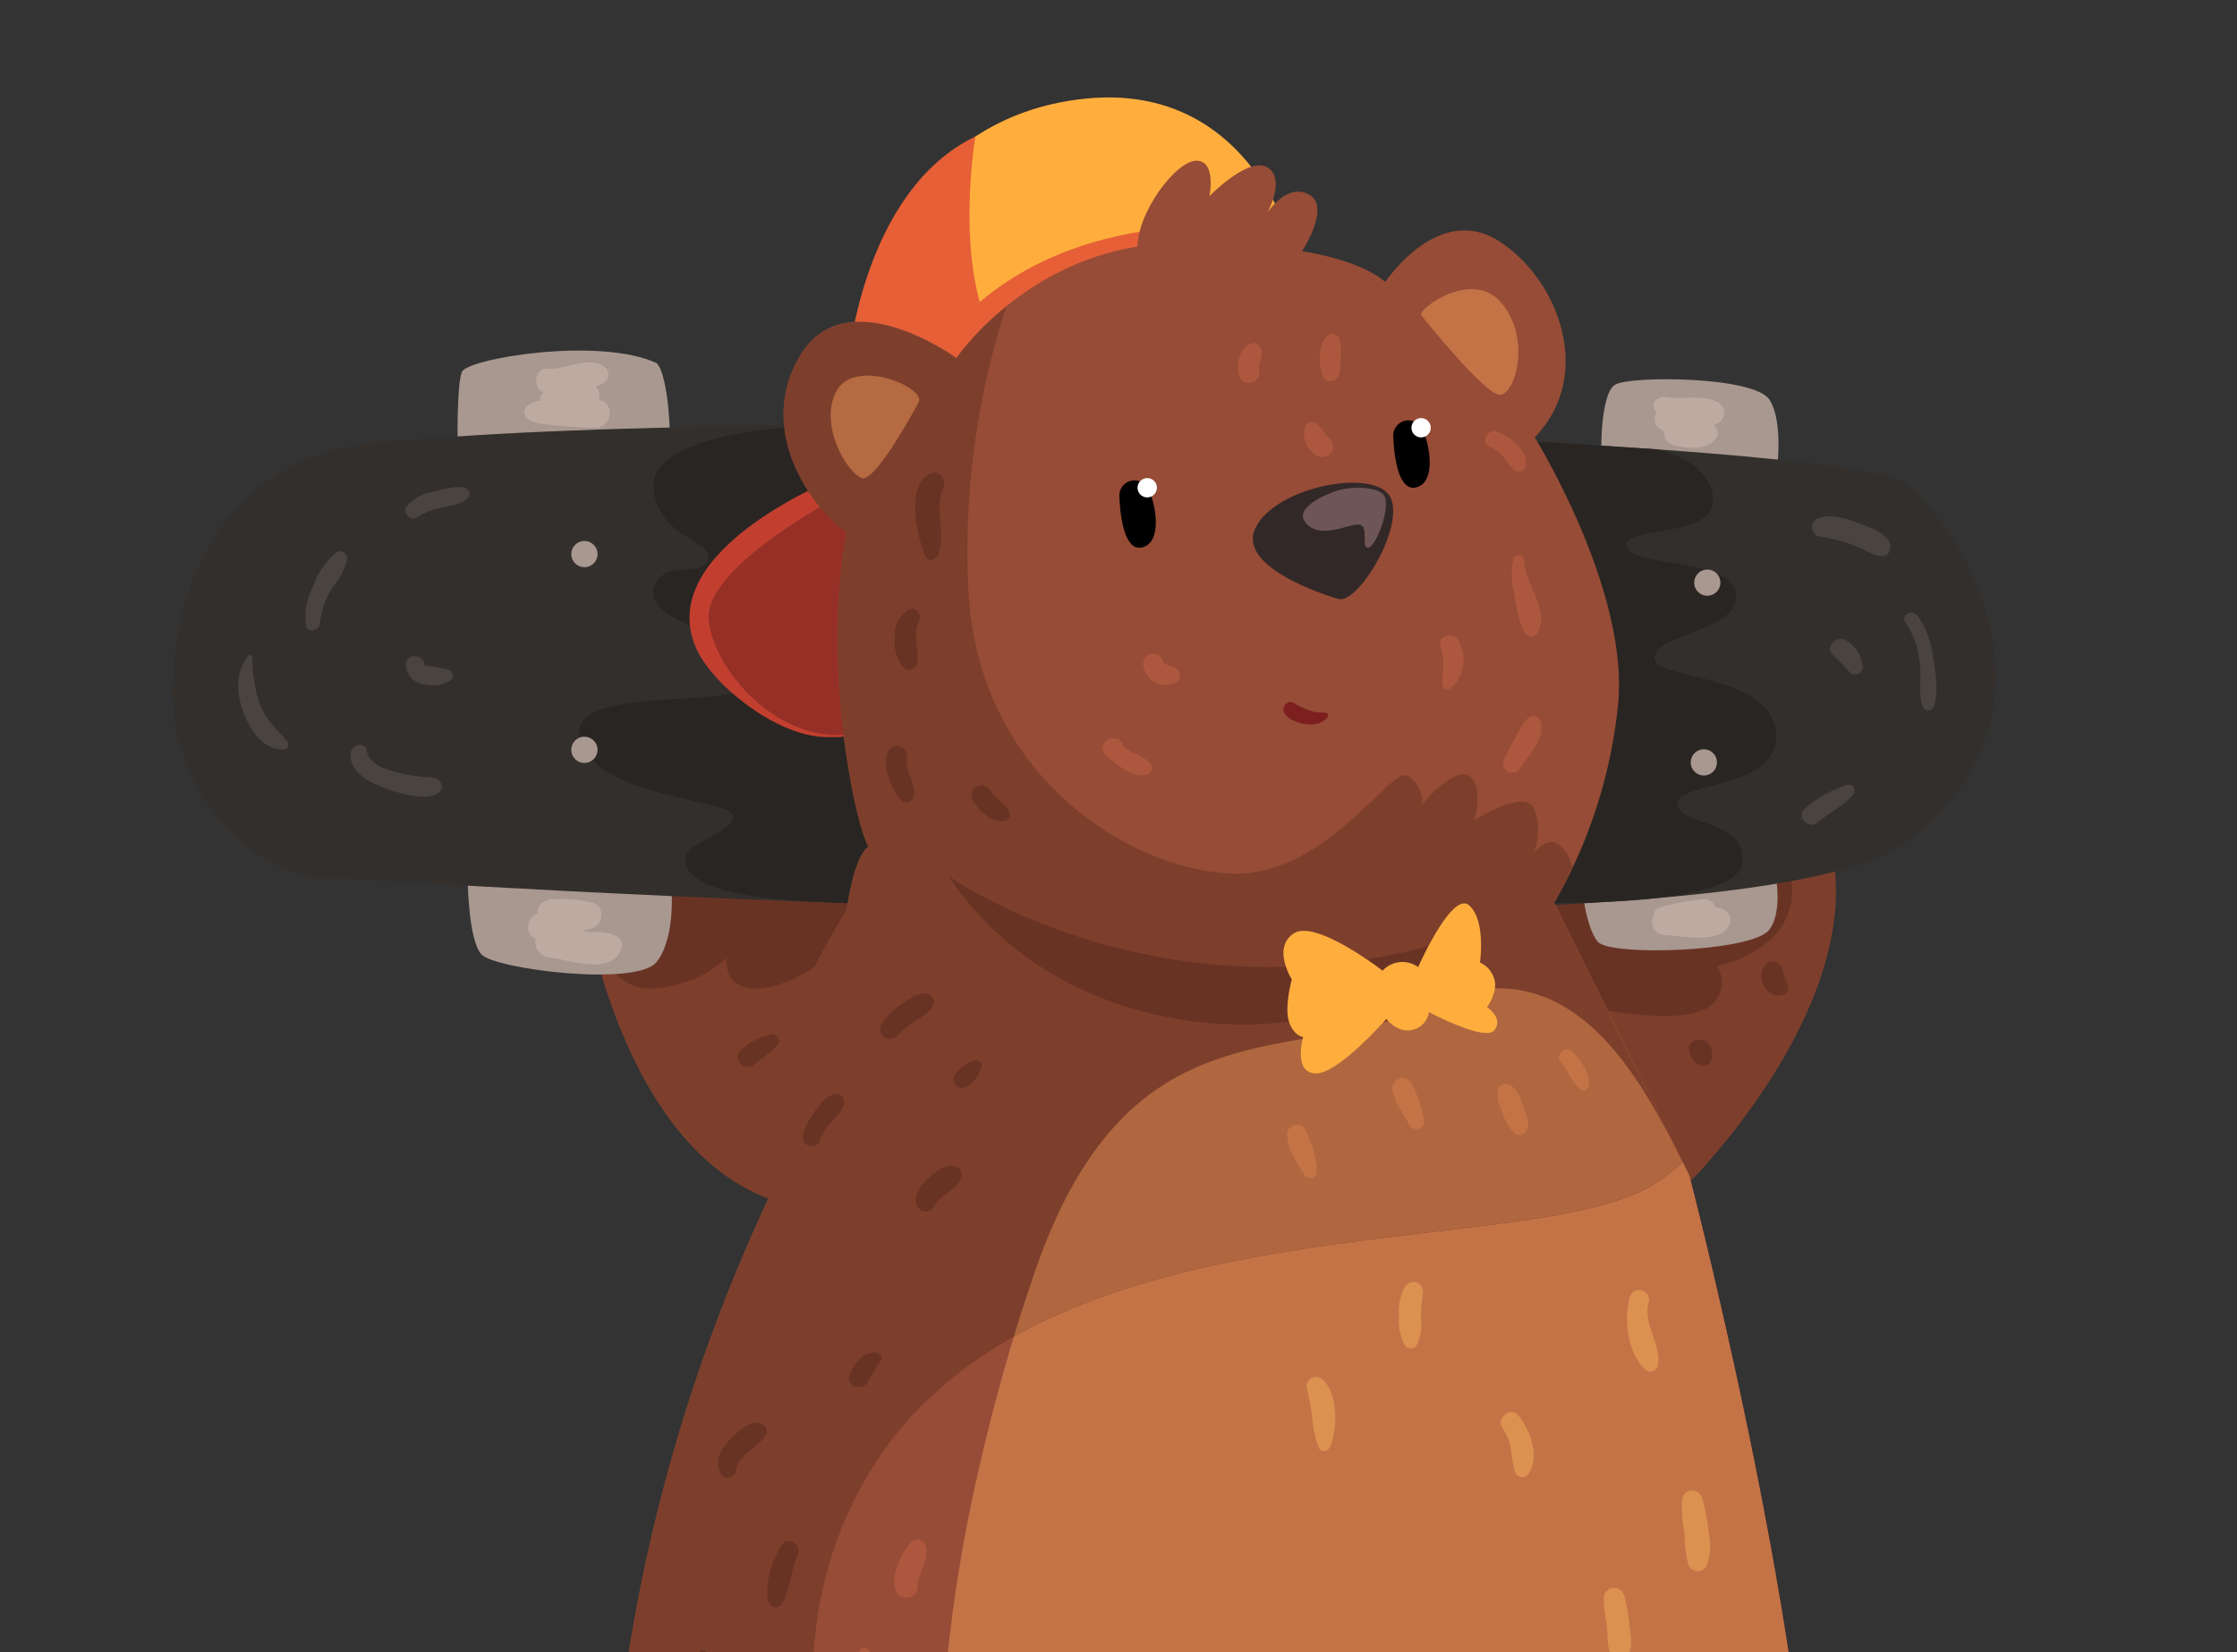 <svg xmlns="http://www.w3.org/2000/svg" xmlns:xlink="http://www.w3.org/1999/xlink" width="260" height="192" viewBox="0 0 260 192"><rect x="0" y="0" width="260" height="192" fill="#333333" stroke="none"/><defs><clipPath id="a"><rect width="260" height="192" transform="translate(164 1499)" fill="#fff" stroke="#707070" stroke-width="1"/></clipPath></defs><g transform="translate(-164 -1499)" clip-path="url(#a)"><g transform="translate(-759.393 1432.53)"><g transform="translate(943.475 77.793)"><path d="M1049.1,96.082s-4.653-20.241-24.51-18.135S997.771,99,998.58,108.712s14.25,9.668,14.25,9.668Z" transform="translate(-918.66 -77.793)" fill="#ffae3d"/><path d="M1012.356,80.922s-2.629,15.153,2.365,23.884-11.99,9.1-11.99,9.1l-5.119-7.006S999.331,87.171,1012.356,80.922Z" transform="translate(-919.068 -76.383)" fill="#e65f37"/><path d="M1043.564,88.486s-25.046-4.113-38.378,14.085S1043.564,88.486,1043.564,88.486Z" transform="translate(-916.644 -73.152)" fill="#e65f37"/><path d="M1011.425,261.2c.023.144-.445,7.974-1.863,7.894s-2.429-6.761-2.429-6.761l-1.821.486s.889,6.72-.244,7.164-3.926-6.881-3.926-6.881l-1.5.041s2.429,6.72.445,7.044-4.29-6.922-4.29-6.922l-2.146.324s1.943,6.336,0,6.609-4.818-7.176-4.454-7.985S1011.061,258.933,1011.425,261.2Z" transform="translate(-922.875 4.472)" fill="#302a27"/><path d="M1052.051,261.446s.537,5.844,1.694,6.237,2.278-5.206,2.278-5.206,1.019,5.758,2.365,5.538,1.989-5.6,1.989-5.6l2.439.191s-.837,5.438.184,5.9,3.475-6.2,3.475-6.2l.832.171s-1.434,4.572.113,4.889,3.645-5.977,3.438-6.33S1051.941,260.458,1052.051,261.446Z" transform="translate(-894.525 4.683)" fill="#302a27"/><path d="M976.016,142.915s3.887,33.024,23.965,38.473,105.253-2.706,105.253-2.706,19.755-19.7,16.516-37.832S976.016,142.915,976.016,142.915Z" transform="translate(-928.805 -52.772)" fill="#7d3f2c"/><path d="M975.291,141.5s3.182,12.064,8.93,12.144a13.594,13.594,0,0,0,9.311-3.562s-.567,3.727,3.562,3.563,11.09-4.013,10.524-9.9S973.728,138.418,975.291,141.5Z" transform="translate(-929.156 -50.097)" fill="#693324"/><path d="M1056.616,156.008s11.083,2.819,15.787,1.133a3.448,3.448,0,0,0,2.073-5.262s9.909-1.863,8.615-10.2-31.495-2.671-32.062,1.458S1056.616,156.008,1056.616,156.008Z" transform="translate(-895.003 -50.927)" fill="#693324"/><path d="M1056.36,141.938s.425,4.615,1.822,6.376,18.095,1.214,19.978-1.4.364-7.955.364-7.955Z" transform="translate(-892.583 -50.216)" fill="#a89890"/><path d="M1057.911,109.3s-.183-7.286,1.639-8.319,16.152-.971,17.914,1.761.769,8.926.769,8.926Z" transform="translate(-891.886 -67.616)" fill="#a89890"/><path d="M966.3,108.943s-.12-6.8.486-8.38,15.971-4.129,22.649-1.033c1.4,1.451,1.64,8.744,1.519,9.413S966.3,108.943,966.3,108.943Z" transform="translate(-933.192 -68.652)" fill="#a89890"/><path d="M967.088,139.925s0,7.772,1.639,9.473,18.034,3.765,20.341.85,1.7-8.986,1.7-8.986Z" transform="translate(-932.83 -49.782)" fill="#a89890"/><path d="M963.646,156.71s161.278,10.931,181.194-4.128,6.559-36.7,0-41.791-130.674-9.593-179.009-4.547c-18.459,2.565-22.588,19.575-22.346,29.556S951.987,157.44,963.646,156.71Z" transform="translate(-943.475 -65.961)" fill="#332f2c"/><path d="M999.914,104.254s-15.72.926-15.235,6.968,7.166,6.044,6.316,8.351-5.365-.364-6.326,3.523,11.791,5.586,12.033,10.079-22.832.244-20.523,7.408,18.823,6.68,17.731,9.108-7.3,2.968-5.1,6.072,11.779,3.478,18.459,3.743,82.1-.058,82.1-.058,21.374.445,21.86-4.656-7.164-4.129-7.53-6.8,12.267-1.579,11.417-8.5-14.574-5.829-14.088-8.622,9.959-3.037,9.473-7.288-11.415-3.006-12.63-5.388,8.5-1.29,9.715-4.448-2.408-6.239-6.265-6.984l-17.214-1.111Z" transform="translate(-928.805 -65.864)" fill="#292523"/><path d="M1002.3,108.158s-21.7,8.4-16.679,19.9c1.883,4.312,9.06,9.943,14.492,10.346,9.053.672,17.246-6.136,17.246-6.136Z" transform="translate(-924.812 -64.104)" fill="#c23f30"/><path d="M1002.671,109.32s-16.927,8.611-16.257,15.013,9.252,15.544,18.24,12.873S1002.671,109.32,1002.671,109.32Z" transform="translate(-924.125 -63.58)" fill="#963026"/><path d="M1006.124,169.96s.789-6.253,2.551-7.408c-1.578-2.61-5.465-21.191-2.551-36.615-2.551-1.336-10.931-10.687-5.587-20.159s18.339,0,18.339,0,7.291-10.748,21.042-12.934c0-3.946,4.422-9.938,6.81-9.979s1.538,4.129,1.538,4.129,4.493-4.656,6.72-3.36,0,5.3,0,5.3,2.266-3.563,4.857-2.146-.81,6.6-.81,6.6,6.477.85,9.676,3.562c0,0,6.113-9.23,13.156-4.776s11.173,15.644,4.21,22.841c0,0,10.848,17.461,9.715,30.748a57.537,57.537,0,0,1-7.449,23.327l15.707,31.694s13.6,52.2,14.25,82.554-5.182,55.126-9.554,57.878-22.832,4.048-26.394,0-3.4-16.516-3.4-16.516-47.283-.162-54.731-4.7c-2.105,11.821-4.7,22.8-8.1,23.786s-22.994,1.474-28.013-2.574-23.641-68.546,9.068-138.068C991.673,192.57,1006.124,169.96,1006.124,169.96Z" transform="translate(-927.782 -75.507)" fill="#964c36"/><path d="M1058.5,144.38c-15.949-.193-32.3,7.492-43.233,41.7,0,0-27.609,77.933,8.339,91.339,31.4,11.71,69.222,8.585,82.605-14.019q.056-3.819-.023-7.784c-.649-30.352-14.25-82.554-14.25-82.554l-.5-1.016C1089.187,167.739,1078.818,144.624,1058.5,144.38Z" transform="translate(-915.674 -47.775)" fill="#c47347"/><path d="M1007.922,231.478c18.945-34.248,76.51-25.5,91.932-34.881a23.276,23.276,0,0,0,3.41-2.567l-14.945-30.157a42.443,42.443,0,0,0,2.139-4.055,4.231,4.231,0,0,0-1.087-2.342c-1.78-1.861-3.4.649-3.4.649s1.133-2.915,0-5.262-6.883,1.375-6.883,1.375,1.133-4.048-.647-5.149-5.425,3.288-5.425,3.288a3.618,3.618,0,0,0-1.7-3.288c-1.943-1.264-9.554,12.032-20.889,11.343s-28.66-10.97-30.118-32.232a91.093,91.093,0,0,1,4.374-33.658,31.854,31.854,0,0,0-5.831,6.018s-13-9.473-18.339,0,3.037,18.825,5.587,20.159c-2.915,15.424.971,34,2.549,36.616-1.76,1.153-2.549,7.408-2.549,7.408s-14.452,22.608-8.947,33.189C964.445,267.454,983.067,331.951,988.087,336c2.318,1.87,7.747,2.765,13.252,3.1-3.187-3.373-5.953-8.524-5.56-16.168.881-17.184,19.916-21.5,28.417-8.141,7.449,4.534,54.731,4.695,54.731,4.695C1018.044,317.864,988.977,265.725,1007.922,231.478Z" transform="translate(-927.793 -70.242)" fill="#7d3f2c"/><g transform="translate(110.017 44.239)"><path d="M1019.309,110.234s.08,6.526,2.575,6.037,1.687-5.194.718-6.9A1.757,1.757,0,0,0,1019.309,110.234Z" transform="translate(-1019.305 -108.207)"/><path d="M1023.007,109.405a1.121,1.121,0,1,1-1.12-1.12A1.12,1.12,0,0,1,1023.007,109.405Z" transform="translate(-1018.647 -108.285)" fill="#fff"/></g><g transform="translate(141.852 37.269)"><path d="M1041.251,105.43s.081,6.527,2.575,6.037,1.687-5.193.72-6.9A1.758,1.758,0,0,0,1041.251,105.43Z" transform="translate(-1041.248 -103.403)"/><path d="M1044.948,104.6a1.12,1.12,0,1,1-1.12-1.121A1.121,1.121,0,0,1,1044.948,104.6Z" transform="translate(-1040.589 -103.481)" fill="#fff"/></g><path d="M1039.9,122.154s-11.887-3.375-9.613-8.206,13.712-7.021,15.634-3.713S1042.182,122.927,1039.9,122.154Z" transform="translate(-904.466 -63.88)" fill="#332828"/><path d="M1033.6,126.306a9.143,9.143,0,0,0,2.469,1.074c.937.138,1.851-.091,1.509.572s-1.9,1.372-3.978.412S1032.741,125.832,1033.6,126.306Z" transform="translate(-903.36 -55.961)" fill="#7d1f1f"/><path d="M1006.394,103.2s-4.939,9.233-6.558,8.786-5.1-6.073-3-10.082S1007.356,101.477,1006.394,103.2Z" transform="translate(-919.713 -67.747)" fill="#b56a41"/><path d="M1043.485,96.161s7.454,9.391,9.194,9.269,3.6-6.355.244-10.565S1043.115,95.433,1043.485,96.161Z" transform="translate(-898.394 -70.869)" fill="#c47347"/><path d="M978.447,114.845a1.523,1.523,0,1,1-1.522-1.523A1.523,1.523,0,0,1,978.447,114.845Z" transform="translate(-929.081 -61.775)" fill="#a89890"/><path d="M978.447,130.525A1.523,1.523,0,1,1,976.925,129,1.523,1.523,0,0,1,978.447,130.525Z" transform="translate(-929.081 -54.706)" fill="#a89890"/><path d="M1068.4,117.132a1.522,1.522,0,1,1-1.522-1.522A1.522,1.522,0,0,1,1068.4,117.132Z" transform="translate(-888.525 -60.744)" fill="#a89890"/><path d="M1068.124,131.53a1.522,1.522,0,1,1-1.522-1.522A1.522,1.522,0,0,1,1068.124,131.53Z" transform="translate(-888.651 -54.253)" fill="#a89890"/><path d="M1088.573,169.391l-1.4-2.816c-4.1-7.756-12.419-22.783-27.868-15.451-15.769,7.483-35.682-1.423-46.612,32.782,0,0-.753,2.13-1.846,5.729,24.984-14.027,62.341-10.4,74.313-17.677A23.19,23.19,0,0,0,1088.573,169.391Z" transform="translate(-913.099 -45.617)" fill="#b0673f"/><path d="M1005.627,140.169s25.908,18.352,60.722,6.667C1053.091,162.191,1019.715,161.544,1005.627,140.169Z" transform="translate(-915.455 -49.672)" fill="#693324"/><path d="M1043.97,150.169s-7.758-6.006-10.315-4.334-.235,5.345-.235,5.345-.9,3.283-.311,4.958,1.638,1.735,1.638,1.735-1.2,4.113,1.409,4.238,8.251-6.337,8.251-6.337,1.31,1.711,3.05,1.265a2.47,2.47,0,0,0,1.9-2.054s6.613,3.512,7.639,2.079-.888-2.648-.888-2.648,1.322-1.774.841-3.277a2.982,2.982,0,0,0-1.658-1.917s.717-4.882-1.259-6.639-5.924,7.167-5.924,7.167A3.144,3.144,0,0,0,1043.97,150.169Z" transform="translate(-903.36 -48.687)" fill="#ffae3d"/></g><path d="M980.419,103.443l-.091-.02a1.633,1.633,0,0,0-.424-1.637,3.215,3.215,0,0,0,1.2-.585,1.082,1.082,0,0,0,0-1.523c-1.786-1.6-4.621.213-6.729.067-1.56-.109-1.861,2.218-.486,2.717a.983.983,0,0,0-.376,1.008,2.725,2.725,0,0,0-1.609.676.944.944,0,0,0,0,1.33c.943.762,2.25.724,3.415.853a41.875,41.875,0,0,0,4.67.284C981.754,106.613,982.256,103.784,980.419,103.443Z" transform="translate(12.693 9.568)" fill="#bdaba2"/><path d="M982.272,146.342c-1.165-.609-2.407-.428-3.674-.519l-.038,0a1.924,1.924,0,0,0-.128-.165c.3-.073.612-.141.914-.229,1.391-.412,1.58-2.706,0-3.012a14.051,14.051,0,0,0-4.538-.357,1,1,0,0,0-.7.138c-.058.017-.122.016-.178.035l.032.042a1.251,1.251,0,0,0-.914,1.423c-1.133.395-1.661,2.269-.351,2.852.038.016.074.033.112.051a1.866,1.866,0,0,0,1.637,2.2c2.269.258,6.958,2.107,8.261-.808A1.224,1.224,0,0,0,982.272,146.342Z" transform="translate(12.826 28.938)" fill="#bdaba2"/><path d="M1069.313,104.951a1.392,1.392,0,0,0,.329-2.517c-2.009-1.042-4.08-.268-6.176-.622-.689-.116-1.637.473-1.3,1.3a1.994,1.994,0,0,0,.295.445,1.4,1.4,0,0,0,.228,1.78,7.345,7.345,0,0,0,.663.479,1.439,1.439,0,0,0,1.162,1.577c1.542.369,3.586.625,4.75-.67a1.065,1.065,0,0,0,0-1.47c-.017-.019-.038-.029-.055-.048a1.4,1.4,0,0,0-.077-.221C1069.193,104.97,1069.254,104.967,1069.313,104.951Z" transform="translate(53.479 10.822)" fill="#bdaba2"/><path d="M1070.7,143.536a2.039,2.039,0,0,0-1.364-.556,1.3,1.3,0,0,0-1.316-.963,26.705,26.705,0,0,0-5.071.929.93.93,0,0,0-.743.926,1.517,1.517,0,0,0,1.214,2.314c2.014.09,6.79,1.149,7.611-1.394A1.279,1.279,0,0,0,1070.7,143.536Z" transform="translate(53.434 28.953)" fill="#bdaba2"/><path d="M1080.132,112.114c-1.425-.538-3.328-1.145-4.783-.472a1.134,1.134,0,0,0,.268,2.053,17.524,17.524,0,0,1,4.952,1.413c.869.428,3.077,1.8,3.3-.09C1084.059,113.415,1081.272,112.543,1080.132,112.114Z" transform="translate(59.209 15.126)" fill="#4a4440"/><path d="M1085.545,124.3a10.531,10.531,0,0,0-1.818-4.888c-.607-.821-2-.029-1.389.812a10.108,10.108,0,0,1,1.684,5.207c.129,1.439-.2,3.176.316,4.521a.667.667,0,0,0,1.274,0C1086.222,128.351,1085.784,125.963,1085.545,124.3Z" transform="translate(62.536 18.607)" fill="#4a4440"/><path d="M1079.275,132.869a13.77,13.77,0,0,0-4.963,2.8c-1.061.934.486,2.456,1.546,1.547,1.317-1.132,2.928-1.879,4.081-3.2C1080.36,133.526,1079.968,132.651,1079.275,132.869Z" transform="translate(58.826 24.815)" fill="#4a4440"/><path d="M1078.279,121.448c-1.158-.936-2.81.721-1.643,1.642a21.9,21.9,0,0,1,1.909,1.976.874.874,0,0,0,1.477-.611A3.928,3.928,0,0,0,1078.279,121.448Z" transform="translate(59.854 19.556)" fill="#4a4440"/><path d="M954.406,132.466c-1.264-1.46-2.623-2.6-3.259-4.5a18.784,18.784,0,0,1-.8-5.291c0-.184-.27-.337-.4-.167-1.544,1.976-1.491,4.189-.66,6.506.743,2.073,2.256,4.463,4.712,4.44A.584.584,0,0,0,954.406,132.466Z" transform="translate(2.36 20.125)" fill="#4a4440"/><path d="M957.7,114.268a9.225,9.225,0,0,0-2.723,3.94,7.96,7.96,0,0,0-.811,4.531c.136.979,1.557.644,1.625-.221a8.885,8.885,0,0,1,1.549-4.273,7.549,7.549,0,0,0,1.616-3.257A.84.84,0,0,0,957.7,114.268Z" transform="translate(4.792 16.392)" fill="#4a4440"/><path d="M969.04,109.1c-1.027-.325-2.7.216-3.721.464a4.983,4.983,0,0,0-3.082,1.7c-.519.728.518,1.771,1.246,1.246a7.9,7.9,0,0,1,3.135-1.169c.95-.2,2.234-.379,2.844-1.2A.712.712,0,0,0,969.04,109.1Z" transform="translate(8.395 14.069)" fill="#4a4440"/><path d="M968.06,133.843c-.524-.547-1.251-.4-1.943-.47a19.465,19.465,0,0,1-2.52-.416c-1.506-.353-3.668-.869-4-2.619-.215-1.133-1.76-.728-1.864.252-.242,2.268,2.407,3.557,4.178,4.17,1.463.5,5.156,1.7,6.288.168A.9.9,0,0,0,968.06,133.843Z" transform="translate(6.421 23.38)" fill="#4a4440"/><path d="M967.075,124.119a12.231,12.231,0,0,0-1.722-.35,4.164,4.164,0,0,1-.767-.12.756.756,0,0,1-.26-.1h0c-.138-1.346-2.253-1.348-2.175.044a2.378,2.378,0,0,0,2.052,2.223,5.25,5.25,0,0,0,1.7.093,3.582,3.582,0,0,0,1.342-.485C967.821,125.176,967.632,124.256,967.075,124.119Z" transform="translate(8.418 20.176)" fill="#4a4440"/><path d="M1052.187,115.091a.641.641,0,0,0-1.254-.17,9.046,9.046,0,0,0,.087,4.062c.287,1.438.47,3.292,1.291,4.528a.813.813,0,0,0,1.389,0C1055.284,120.9,1052.21,117.763,1052.187,115.091Z" transform="translate(48.357 16.534)" fill="#ad583e"/><path d="M1054.41,127.991a.906.906,0,0,0-1.5-.4,8.748,8.748,0,0,0-1.449,2.291,25.122,25.122,0,0,0-1.284,2.41,1.086,1.086,0,0,0,1.875,1.1C1053.028,131.882,1054.96,129.955,1054.41,127.991Z" transform="translate(48.059 22.341)" fill="#ad583e"/><path d="M1047.07,121.361c-.675-.95-2.426-.419-2.011.849a5.832,5.832,0,0,1,.306,2.179c-.025.707-.141,1.436-.117,2.143a.637.637,0,0,0,1.075.445A4.493,4.493,0,0,0,1047.07,121.361Z" transform="translate(45.77 19.423)" fill="#ad583e"/><path d="M1049.85,104.552c-1.029-.284-1.771,1.3-.749,1.776a5.515,5.515,0,0,1,1.7,1.275c.463.489.718,1.152,1.3,1.509a.828.828,0,0,0,1.2-.49C1053.751,106.864,1051.324,104.959,1049.85,104.552Z" transform="translate(47.4 12.048)" fill="#ad583e"/><path d="M1036.629,105.27a5.387,5.387,0,0,0-1.2-1.375.837.837,0,0,0-1.216.495,2.869,2.869,0,0,0,1.7,3.449,1.263,1.263,0,0,0,1.407-.573.636.636,0,0,0,.119-.264C1037.626,106.142,1037.095,105.849,1036.629,105.27Z" transform="translate(40.851 11.713)" fill="#ad583e"/><path d="M1037.678,97.36a.853.853,0,0,0-1.238-.5c-1.407.96-1.165,3.185-.813,4.646a1.04,1.04,0,0,0,1.991,0,12.089,12.089,0,0,0,.168-2.134A5.19,5.19,0,0,0,1037.678,97.36Z" transform="translate(41.423 8.537)" fill="#ad583e"/><path d="M1031.563,98.468c-.064-.563-.586-1.2-1.24-.945-1.4.548-1.7,2.363-1.4,3.7.338,1.535,2.7.885,2.356-.65C1031.106,99.8,1031.646,99.212,1031.563,98.468Z" transform="translate(38.475 8.869)" fill="#ad583e"/><path d="M1023.452,131.923a7.923,7.923,0,0,0-2.018-1.164c-.366-.213-.72-.445-1.072-.678a.955.955,0,0,0-1.164-.9c.54-.109-.373,0-.495.046a1.119,1.119,0,0,0-.624.615,1,1,0,0,0,.154,1.193c1.18.918,3.215,2.836,4.843,2.31A.862.862,0,0,0,1023.452,131.923Z" transform="translate(33.579 23.146)" fill="#ad583e"/><path d="M1025.213,124.224c-.422-.521-1.621-.424-1.772-1.081a1.137,1.137,0,0,0-2.223.3,2.592,2.592,0,0,0,3.994,2.134A.978.978,0,0,0,1025.213,124.224Z" transform="translate(35.049 20.083)" fill="#ad583e"/><path d="M1000.388,210.609c-1.684-2.014-.09-5.6-.132-7.945-.009-.521-.765-.955-1.14-.471-2,2.58-2.53,7.408-.327,10.017C999.731,213.324,1001.315,211.718,1000.388,210.609Z" transform="translate(24.293 55.99)" fill="#ad583e"/><path d="M1004.921,194.007a.986.986,0,0,0-1.624-.428,6.506,6.506,0,0,0-1.6,2.709,4,4,0,0,0-.274,2.861,1.319,1.319,0,0,0,2.578-.35C1004.025,197.171,1005.4,195.621,1004.921,194.007Z" transform="translate(26.051 52.084)" fill="#ad583e"/><path d="M1065.864,252.217a1.215,1.215,0,0,0-1.885-.244c-.689.6-.843,1.674-1.259,2.469-.435.83-1.045,1.507-1.545,2.292-.731,1.146.657,2.124,1.683,1.683C1064.781,257.588,1066.859,254.26,1065.864,252.217Z" transform="translate(52.971 78.376)" fill="#ad583e"/><path d="M1070.54,242.2a1.055,1.055,0,0,0-1.9.25,18.208,18.208,0,0,0-.608,3.412,17.63,17.63,0,0,0-.5,3.34,1.144,1.144,0,0,0,2.236.3C1070.387,247.455,1071.745,244.227,1070.54,242.2Z" transform="translate(55.929 73.895)" fill="#ad583e"/><path d="M1059.381,244.264a.8.8,0,0,0-1.24-.161c-1.039,1.033-1,2.382-1.3,3.745a17.279,17.279,0,0,1-1.5,4.6,1.261,1.261,0,0,0,2.175,1.272,12.031,12.031,0,0,0,1.873-4.8C1059.659,247.377,1060.112,245.7,1059.381,244.264Z" transform="translate(50.356 74.877)" fill="#ad583e"/><path d="M997.006,253.006a1.1,1.1,0,0,0-2.037-.551c-1.256,1.712-1.38,5.88.31,7.338a.911.911,0,0,0,1.5-.4,7.665,7.665,0,0,0,.115-3.14C996.861,255.169,997.067,254.087,997.006,253.006Z" transform="translate(22.787 78.515)" fill="#ad583e"/><path d="M1005.266,247.811a.923.923,0,0,0-1.431-.184c-.805.763-.923,2.094-1.135,3.141a14.18,14.18,0,0,0-.37,3.656,1.177,1.177,0,0,0,2.353,0,30.872,30.872,0,0,1,.666-3.618A3.966,3.966,0,0,0,1005.266,247.811Z" transform="translate(26.527 76.45)" fill="#ad583e"/><path d="M1062.485,174.753a1.14,1.14,0,0,0-2.2-.606c-.7,2.555-.238,6.443,1.755,8.39a.916.916,0,0,0,1.542-.638C1063.882,179.492,1061.808,177.216,1062.485,174.753Z" transform="translate(52.525 43.077)" fill="#db9150"/><path d="M1067.495,194.332a20.226,20.226,0,0,0-.783-4.112,1.19,1.19,0,0,0-2.326.315,17.682,17.682,0,0,0,.3,3.8,13.691,13.691,0,0,0,.443,3.629,1.149,1.149,0,0,0,2.068.271A6.251,6.251,0,0,0,1067.495,194.332Z" transform="translate(54.495 50.308)" fill="#db9150"/><path d="M1071.908,205.418a.958.958,0,0,0-1.914,0c-.09.942-.077,1.877-.136,2.82a7.731,7.731,0,0,0-.109,2.6.923.923,0,0,0,1.522.4C1072.71,210.047,1072.087,207.023,1071.908,205.418Z" transform="translate(56.887 57.123)" fill="#db9150"/><path d="M1070.785,217.445a.935.935,0,0,0-1.692-.221c-.928,1.67-1.58,3.466-2.564,5.108s-2.133,3.182-3.021,4.885a1.021,1.021,0,0,0,1.6,1.232C1067.881,225.848,1071.621,221.534,1070.785,217.445Z" transform="translate(54.059 62.661)" fill="#db9150"/><path d="M1059.491,212.988c-.067-.617-.929-1.229-1.425-.589a11.224,11.224,0,0,0-1.512,3.45,17.3,17.3,0,0,1-1.841,3.987c-.714,1.119,1,2.5,1.872,1.444C1058.254,219.239,1059.781,215.67,1059.491,212.988Z" transform="translate(50.074 60.563)" fill="#db9150"/><path d="M1061.095,201.466a20.152,20.152,0,0,0-.612-3.431,1.213,1.213,0,0,0-2.371.321,16.984,16.984,0,0,0,.357,3.115c.13,1.033-.041,2.719.588,3.57a1.07,1.07,0,0,0,1.657.213C1061.6,204.287,1061.254,202.654,1061.095,201.466Z" transform="translate(51.678 53.823)" fill="#db9150"/><path d="M1049.86,205.226a1.055,1.055,0,0,0-2.109,0c-.051,1.713-.451,3.663.976,4.936a.576.576,0,0,0,.952-.251A17.562,17.562,0,0,0,1049.86,205.226Z" transform="translate(46.971 56.992)" fill="#db9150"/><path d="M1051.893,183.463c-.85-1.032-2.61.324-1.859,1.435a6.541,6.541,0,0,1,1.021,2.493,13.2,13.2,0,0,0,.454,2.648.888.888,0,0,0,1.6.209C1054.463,188.252,1053.25,185.111,1051.893,183.463Z" transform="translate(47.959 47.474)" fill="#db9150"/><path d="M1048.782,223.021c-.106-.767-1.226-.781-1.569-.2a23.842,23.842,0,0,0-1.1,2.72,19.455,19.455,0,0,1-1.407,2.643c-.788,1.242,1.177,2.379,1.967,1.149C1047.819,227.541,1049.085,225.218,1048.782,223.021Z" transform="translate(45.555 65.2)" fill="#db9150"/><path d="M1056.6,226.8a7.4,7.4,0,0,0-1.532,2.025,6.421,6.421,0,0,0-1.125,2.32.813.813,0,0,0,1.567.432,8.175,8.175,0,0,1,1.3-2.06c.451-.6,1.052-1.254.968-2.043A.79.79,0,0,0,1056.6,226.8Z" transform="translate(49.792 67.124)" fill="#db9150"/><path d="M1036.174,180.582a1.109,1.109,0,0,0-1.838,1.071,24.992,24.992,0,0,1,.628,3.375,11.351,11.351,0,0,0,.782,3.5c.274.646,1.116.321,1.317-.173C1037.909,186.291,1037.992,182.222,1036.174,180.582Z" transform="translate(40.949 46.205)" fill="#db9150"/><path d="M1044.477,174.077a1.129,1.129,0,0,0-2.053-.866,5.757,5.757,0,0,0-.715,3.33,6.187,6.187,0,0,0,.667,3.473.818.818,0,0,0,1.389,0,5.056,5.056,0,0,0,.5-2.915A19.154,19.154,0,0,1,1044.477,174.077Z" transform="translate(44.286 42.776)" fill="#db9150"/><path d="M1052.487,159.146c-.321-.792-.606-1.8-1.4-2.15a.869.869,0,0,0-1.416.628,3.734,3.734,0,0,0,.49,2.4,5.406,5.406,0,0,0,1.5,2.614.957.957,0,0,0,1.384-.563C1053.4,161.249,1052.805,159.931,1052.487,159.146Z" transform="translate(47.843 35.619)" fill="#c47347"/><path d="M1056.094,154.318c-.84-.865-2.149.45-1.32,1.32.85.9,1.261,2.207,2.167,3.013a.625.625,0,0,0,1.051-.435C1058.176,156.819,1057.006,155.257,1056.094,154.318Z" transform="translate(50.058 34.373)" fill="#c47347"/><path d="M1034.829,160.628c-.483-1.023-2.1-.5-2.08.563.033,1.735,1.143,3.33,2.04,4.728a.773.773,0,0,0,1.429-.387A12.266,12.266,0,0,0,1034.829,160.628Z" transform="translate(40.248 37.097)" fill="#c47347"/><path d="M1043.343,156.909a1.17,1.17,0,0,0-2.165.586c.174,1.583,1.284,2.971,2,4.342a.91.91,0,0,0,1.684-.456A12.5,12.5,0,0,0,1043.343,156.909Z" transform="translate(44.045 35.418)" fill="#c47347"/><path d="M1003.051,131.205a1.183,1.183,0,0,0-2.279-.628,4.377,4.377,0,0,0,.177,2.889,6.969,6.969,0,0,0,1.446,2.616.845.845,0,0,0,1.4-.369C1004.246,134.163,1002.788,132.726,1003.051,131.205Z" transform="translate(25.753 23.418)" fill="#693324"/><path d="M1002.834,118.9a3.474,3.474,0,0,0-1.512,3.1,4.716,4.716,0,0,0,1,3.573.957.957,0,0,0,1.586-.419c.335-1.667-.58-3.295.228-4.955C1004.525,119.386,1003.7,118.372,1002.834,118.9Z" transform="translate(26.075 18.466)" fill="#693324"/><path d="M1011.87,135.961c-.531-.979-1.634-1.5-2.2-2.493a1.185,1.185,0,0,0-2.044,1.2c.789,1.3,2.175,2.623,3.808,2.379A.743.743,0,0,0,1011.87,135.961Z" transform="translate(28.84 24.843)" fill="#693324"/><path d="M1004.842,107.913c-3.115,1.133-1.673,7.5-.708,9.689.316.718,1.275.38,1.5-.2.952-2.452-.53-5.317.589-7.7C1006.63,108.841,1005.936,107.515,1004.842,107.913Z" transform="translate(26.812 13.546)" fill="#693324"/><path d="M1007.652,163.48c-1.243-.454-2.732.814-3.54,1.637-.884.9-1.452,2.066-.879,3.035a1.053,1.053,0,0,0,1.88-.118,4.156,4.156,0,0,1,.374-.541,6.831,6.831,0,0,1,.992-.823c.817-.615,1.741-1.206,1.847-2.305A.931.931,0,0,0,1007.652,163.48Z" transform="translate(26.837 38.588)" fill="#693324"/><path d="M998.112,157.685c-1.287-.342-2.455,1.423-3.051,2.334-.534.815-1.28,1.967-1.049,2.987a1,1,0,0,0,1.9,0,5.792,5.792,0,0,1,1.184-1.94c.512-.675,1.689-1.639,1.66-2.532A.9.9,0,0,0,998.112,157.685Z" transform="translate(22.765 35.998)" fill="#693324"/><path d="M1005.473,149.57c-.988-.109-2.137.73-2.91,1.28a8.284,8.284,0,0,0-2.284,2.333,1.144,1.144,0,0,0,1.789,1.38,12.758,12.758,0,0,1,2.292-1.873c.805-.548,1.7-.946,2.027-1.918A.961.961,0,0,0,1005.473,149.57Z" transform="translate(25.534 32.355)" fill="#693324"/><path d="M1008.645,154.895a4.194,4.194,0,0,0-2.339,1.568,1.018,1.018,0,0,0,1.438,1.439,4.162,4.162,0,0,0,1.568-2.339A.669.669,0,0,0,1008.645,154.895Z" transform="translate(28.192 34.759)" fill="#693324"/><path d="M992.6,152.851a6.929,6.929,0,0,0-3.514,1.869c-1.094.989.495,2.514,1.6,1.6a17.126,17.126,0,0,0,2.646-2.211A.759.759,0,0,0,992.6,152.851Z" transform="translate(20.396 33.832)" fill="#693324"/><path d="M991.893,183.949c-1.322-.1-2.825,1.351-3.617,2.271a4.889,4.889,0,0,0-1.049,1.757,2.486,2.486,0,0,0,.29,1.924c.445.994,1.983.277,1.721-.725.093.355.029,0,.11-.2a2.781,2.781,0,0,1,.3-.532,6.5,6.5,0,0,1,1.011-1.072c.754-.678,1.757-1.265,2.143-2.23C993.046,184.527,992.435,183.991,991.893,183.949Z" transform="translate(19.683 47.857)" fill="#693324"/><path d="M1000.763,178.328c-1.6-.055-2.507,1.31-3.048,2.638-.554,1.358,1.677,1.979,2.21.609a17.043,17.043,0,0,1,1.422-2.23A.683.683,0,0,0,1000.763,178.328Z" transform="translate(24.414 45.324)" fill="#693324"/><path d="M986.417,202.317a4.994,4.994,0,0,0-2.22,4.216c-.093,1.625-.042,4.141.766,5.584a.957.957,0,0,0,1.638,0c1.42-2.538-1.58-6.439.625-8.751C987.726,202.843,987.047,201.844,986.417,202.317Z" transform="translate(18.344 56.084)" fill="#693324"/><path d="M992.708,193.978c-1.063,1.822-2.044,4.486-1.425,6.6a.808.808,0,0,0,1.457.191c1.087-1.613,1.059-3.907,1.895-5.668C995.242,193.824,993.443,192.72,992.708,193.978Z" transform="translate(21.467 52.131)" fill="#693324"/><path d="M995.218,222.274c.242-1.113-1.447-1.995-1.956-.824-1.113,2.564,0,6.656,1.889,8.643a.936.936,0,0,0,1.58-.654C996.838,227.017,994.683,224.733,995.218,222.274Z" transform="translate(22.246 64.516)" fill="#693324"/><path d="M984.354,233.229c.772-1.156-1.094-2.237-1.861-1.088-1.642,2.462-1.381,7.427,1.725,8.637.527.206.892-.379.821-.821C984.707,237.9,983.02,235.23,984.354,233.229Z" transform="translate(17.141 69.365)" fill="#693324"/><path d="M987.516,226.267a20.842,20.842,0,0,1,.023-2.128c.051-1.1-1.67-1.1-1.715,0-.061,1.462-.273,3.491.682,4.709.428.546,1.14.022,1.206-.5A11.822,11.822,0,0,0,987.516,226.267Z" transform="translate(19.064 65.605)" fill="#693324"/><path d="M992.1,237.314a1.147,1.147,0,0,0-1.979-1.156,4.239,4.239,0,0,0,.723,5.055.843.843,0,0,0,1.4-.368C992.473,239.715,991.581,238.375,992.1,237.314Z" transform="translate(20.79 71.144)" fill="#693324"/><path d="M989.018,254.639c-.457-.67-1.713-2.025-1.5-2.928.247-1.069-1.387-1.9-1.873-.789-.618,1.412.009,2.749.807,3.958a9.591,9.591,0,0,0,3.018,3.224.6.6,0,0,0,.891-.511C990.417,256.438,989.63,255.537,989.018,254.639Z" transform="translate(18.897 77.815)" fill="#693324"/><path d="M1003.116,236.517c-.112-.972-.074-1.964-.112-2.941a1.063,1.063,0,0,0-2.125,0c-.081,1.8-.666,5.812,1.786,6.405a.942.942,0,0,0,1.182-.9C1003.795,238.191,1003.222,237.431,1003.116,236.517Z" transform="translate(25.826 69.77)" fill="#693324"/><path d="M1012.289,240.744a1.183,1.183,0,0,0-.907,2.152,5.081,5.081,0,0,1,1.068,1.27,1.018,1.018,0,0,0,.379.348q-.292-.244-.086.1a2.393,2.393,0,0,0,.495.9.8.8,0,0,0,1.364,0A3.392,3.392,0,0,0,1012.289,240.744Z" transform="translate(30.366 73.45)" fill="#693324"/><path d="M1067.31,153.887a1.3,1.3,0,0,0-1.432-.583,1.081,1.081,0,0,1-.2.041,1.01,1.01,0,0,0-.683,1.355,2.05,2.05,0,0,0,1.119,1.465.99.99,0,0,0,1.428-.58A1.874,1.874,0,0,0,1067.31,153.887Z" transform="translate(54.759 34.025)" fill="#693324"/><path d="M1073.23,148.112a1.156,1.156,0,0,0-2.134-.577c-1.051,1.422.332,3.968,2.179,3.312a.837.837,0,0,0,.6-.791C1073.789,149.343,1073.3,148.809,1073.23,148.112Z" transform="translate(57.373 31.199)" fill="#693324"/><path d="M1037.876,109.431s-5.227,1.7-3.524,3.724,5.184-.041,6.278.2.081,2.783.971,2.667,2.51-4.376,1.944-5.85S1039.072,108.959,1037.876,109.431Z" transform="translate(40.817 14.097)" fill="#6e5656"/></g></g></svg>